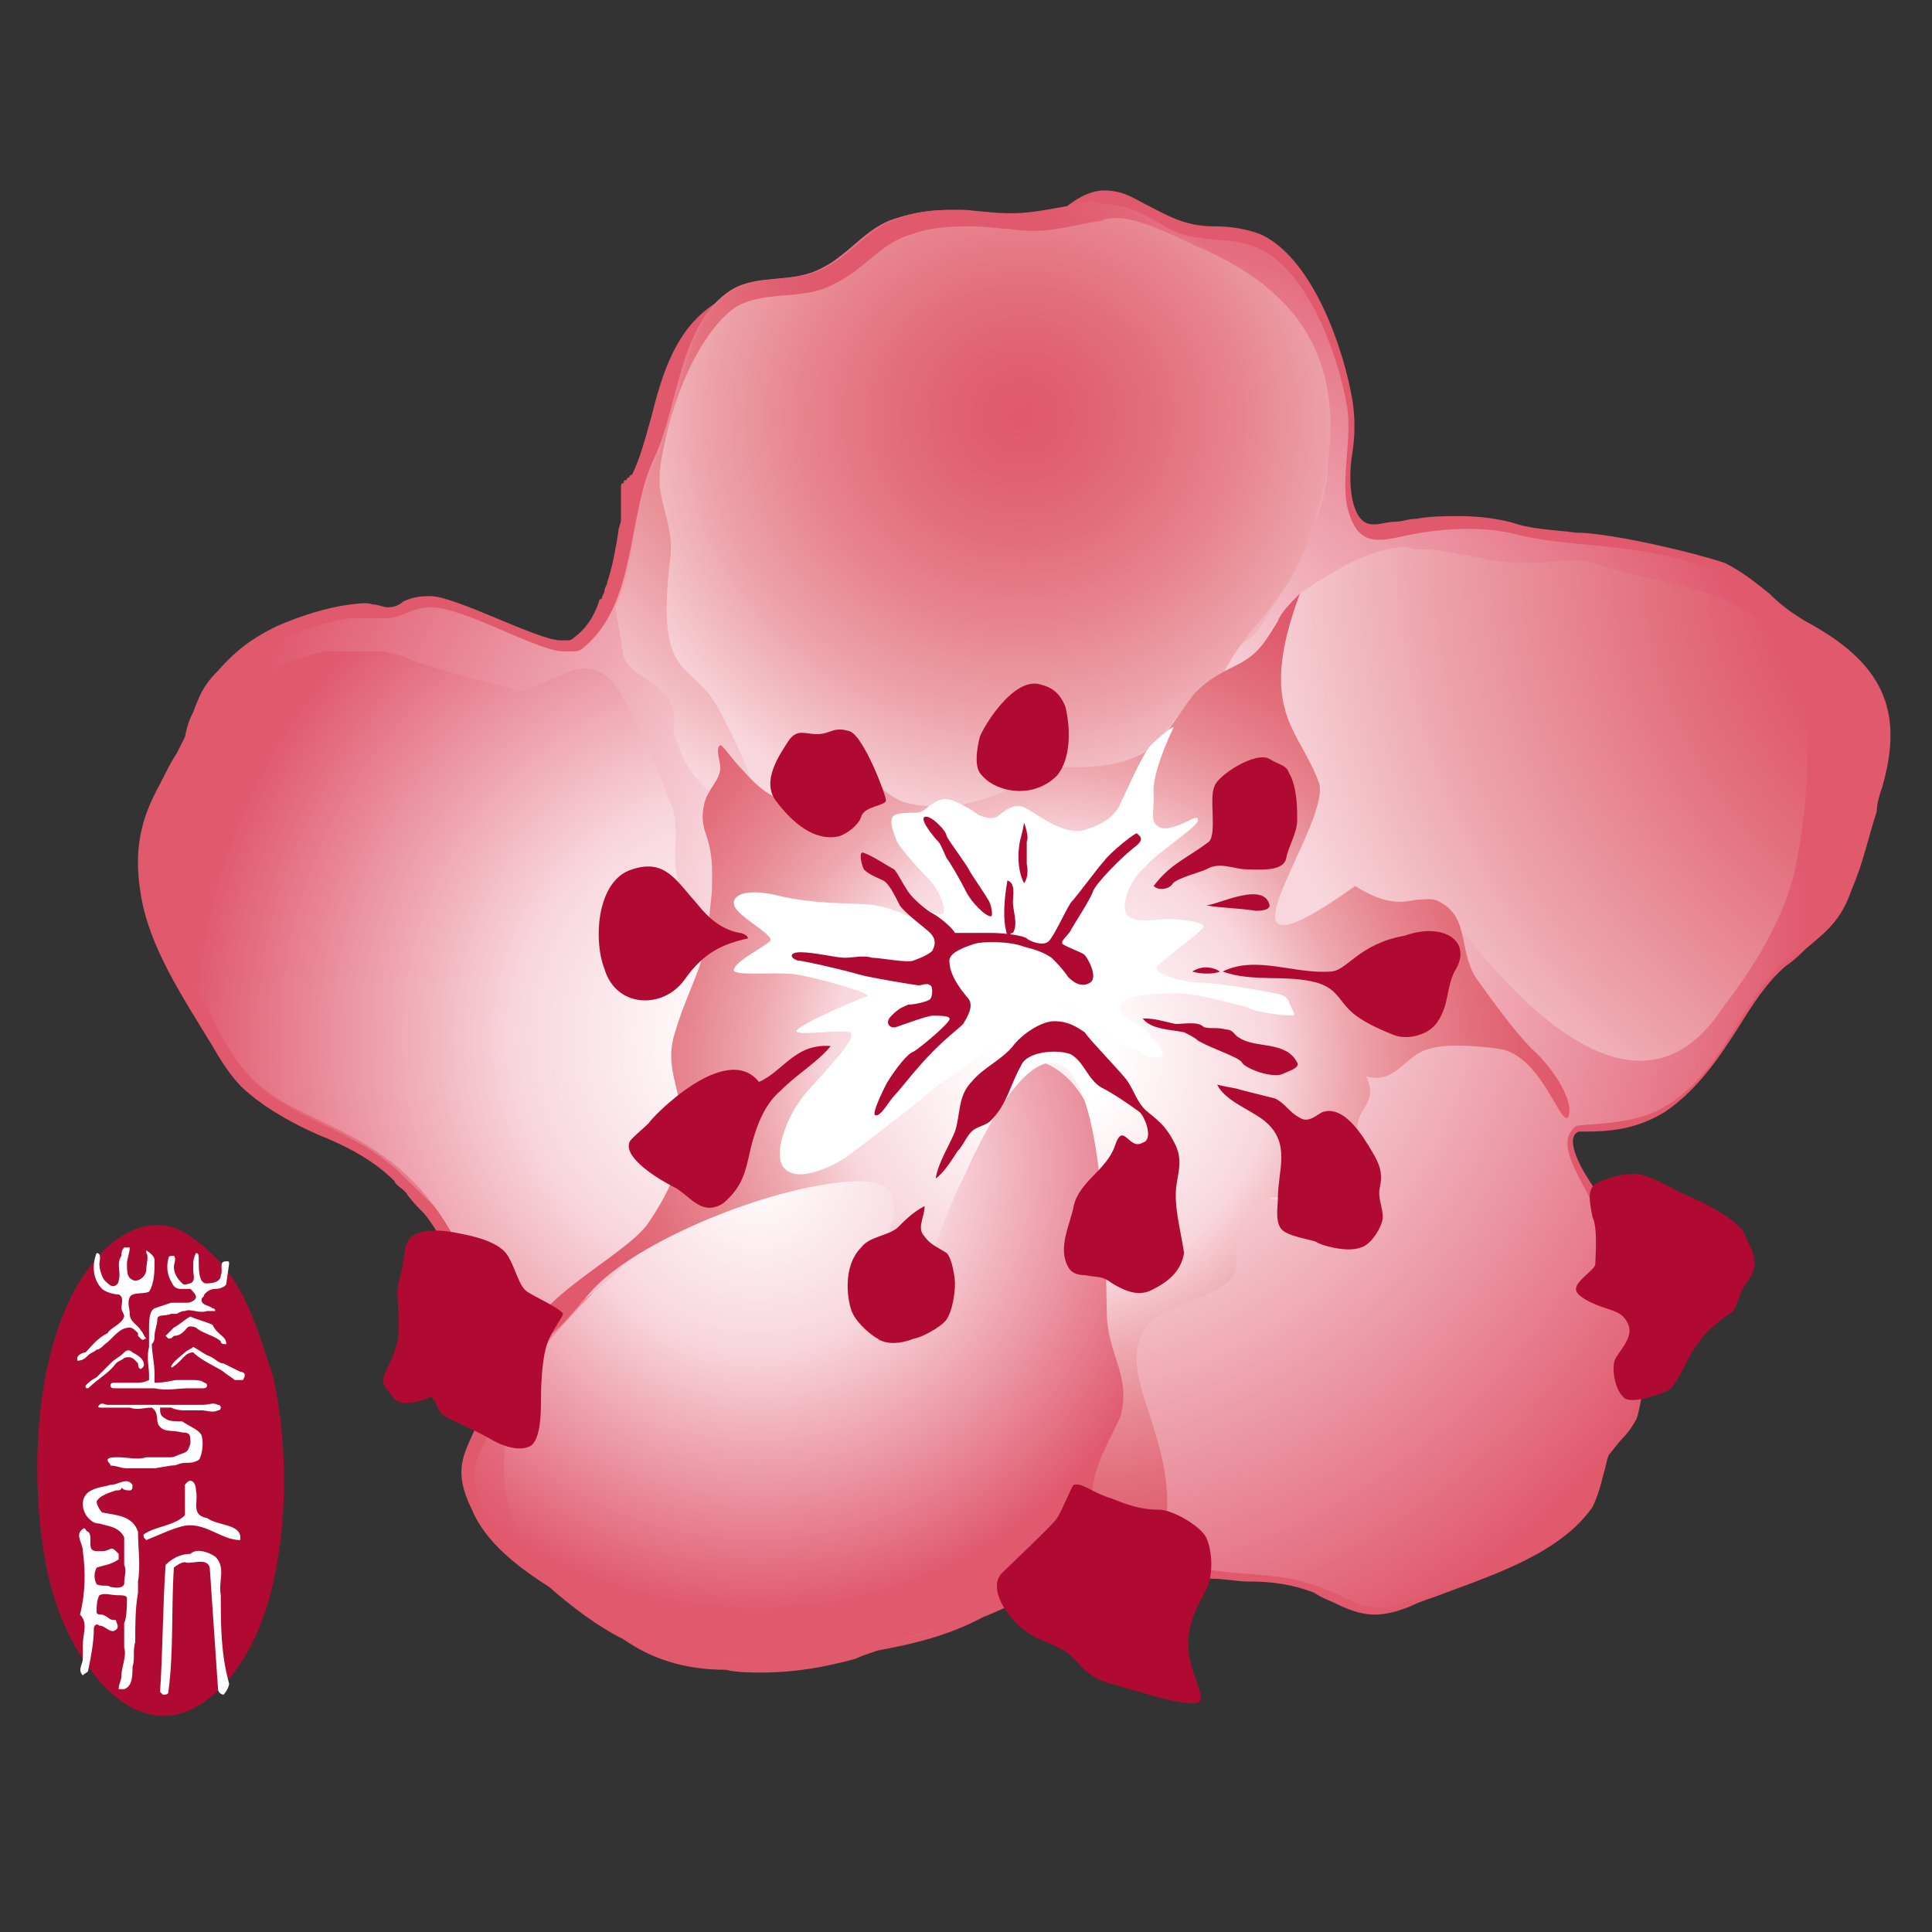 <svg xmlns="http://www.w3.org/2000/svg" xmlns:xlink="http://www.w3.org/1999/xlink" width="70" height="70">
    <rect width="100%" height="100%" fill="#333333" stroke="none"/>
    <path fill="none" d="M0 0h70v70H0z"/>
    <path fill="#B10A32"
          d="M9.9 49.9c.7 3.1.6 8.199-1.5 10.8-3 3.7-5.9-.4-6.6-3.4-.8-3.3-.7-9 1.7-11.7.8-1 2.2-1.699 3.4-.8 1.9 1.3 2.3 3 3 5.1"/>
    <path fill="#FFF"
          d="M7.1 54c.1.4-.2.9.4 1 .4.3 1.3.2 1.2.8-.7 0-1.3-.7-2.1-.5-.4.101-.8.3-1.3.5-.1-.1-.1-.1-.1-.2.4-.3 1.1-.3 1.5-.699V53.8c.2-.3.4-.1.4.2m.7 2.4c.4.4.1.9.2 1.4 0 1.1 0 2.1.3 3.2 0 .1-.1.3-.2.4-.1 0-.2-.101-.2-.2-.1-1.5-.2-2.9-.3-4.4-.1-.399-.7-.1-.9-.2-.1 0-.3.101-.4.2-.1 1.5 0 3-.2 4.5 0 .1-.1.1-.2.1l-.1-.1c.1-1.5.1-3.2.2-4.6.2-.2.5-.4.9-.4.2-.2.6-.1.9.1m-3.3 2.4v.9c.1.3-.1.7-.1 1 0 .2-.1.3-.1.5h.2c.3-.101.3-.5.3-.8.1-.301 0-.601.1-.9 0-.7 0-1.2.1-1.8v-.4c.1-.6 0-1.2 0-1.8-.2-.6-.8-.6-1.3-.7-.1-.1-.2-.3-.2-.399.1-.201.4-.301.7-.401.1 0 .2 0 .2-.1.1.1.2.1.3.1.1 0 .1-.1.1-.2-.2-.3-.5 0-.8 0-.3.1-1 .1-1 .7 0 .2.1.4.2.5.1.1.2.2.4.2.3.1.7.1.9.5v1c.1.2 0 .399 0 .7-.1.2-.4.1-.5.1-.1-.1-.3 0-.5-.1-.1-.2-.1-.4 0-.601.3-.1.5-.1.8-.3V56.3l-.1-.1c-.2-.2-.2 0-.5 0h-.2c-.4 0-.1-.5-.3-.7-.1 0-.1-.2-.2-.1-.3.199 0 .5 0 .8.1.7.1 1.5-.1 2.3.3.3.1.7.1 1.1v.5c0 .2-.2.4 0 .601.1-.101.2-.101.2-.201.1-.5.2-1 .2-1.5 0-.1.1-.2.2-.1.2 0 .3.199.5.199.3-.099.1-.299.1-.399-.3 0-.2-.101-.5-.2-.1 0-.2 0-.2-.1 0-.2 0-.4.1-.601.2-.1.4 0 .7 0 .1 0 .3 0 .3.101 0 .2 0 .7-.1.9M8.8 50h-.3c-.1-.1-.3-.2-.4-.3-.3-.2-.8-.4-1.1-.7-.3 0-.4.3-.7.5 0 0-.1.1-.1 0 .1-.2.4-.4.5-.5.1-.1.2-.1.3-.2.2.1.3.2.5.3.3.1.4.3.6.3l.6.3s.3 0 .1.3z"/>
    <path fill="#FFF"
          d="M8.2 46.5c0 .1-.2.2-.4.2s-.3.1-.4.2c0 .1-.1.1-.1.2 0 .2.3.2.4.301.1 0 .1.1.1.1h-.3c-.3.1-.6-.1-.8 0-.1 0-.1 0-.3.1h-.2c-.2.101-.5 0-.5.2s-.1.399-.1.599c0 .1 0 .199-.1.3 0 .3.1.7.1 1.1v.3c.4 0 .7-.1.8-.1h.5c.2 0 .4 0 .5.1 0 0 .1 0 .1.101 0 .1-.1.1-.2.1h-.5c-.4 0-.7.101-1.2 0H4.2c-.1 0-.2 0-.2-.1 0-.101.1-.101.1-.101h.7c.3 0 .4 0 .6-.1v-.2c0-.3-.1-.6 0-1v-.7c0-.199 0-.6.2-.699l.6-.2h.6c.1 0 .3-.101.3-.2S7 46.8 6.9 46.7h-.3c-.1 0-.2 0-.3-.101-.2-.3-.3-.6-.2-1 0-.1.1-.1.2-.1.1.1 0 .3 0 .4 0 .3.2.5.3.6s.2 0 .3 0C7.1 46.4 7 46.2 7 46c0-.3 0-.4.1-.6.1 0 .1.1.1.199v.101c0 .2 0 .5.1.7.1.1.1.1.2.1.3 0 .5-.1.5-.3.1-.2-.1-.5.2-.5.1 0 .1 0 .1.1l-.1.7z"/>
    <path fill="#FFF"
          d="M8.2 48.7c-.1 0-.2 0-.2-.101-.2-.199-.7-.3-.9-.5-.3-.1-.3 0-.4.101-.1.1-.2.2-.4.2-.1.1-.1.1-.2.1l-.1-.1.3-.3c.2-.1.4-.3.6-.4.2.1.6.2.8.3.2.4.5.4.5.7.1 0 .1 0 0 0M7.3 52c.1.3 0 .8-.1.9-.2.1-.3.1-.4.1-.4 0-.3.1-.6.1l-.6.1h-1c-.2 0-.4-.1-.6-.1 0-.1-.1-.1-.1-.2s.2-.1.4-.1c.3 0 .7.101 1 0h.9c.1 0 .3-.1.3-.1.3-.1.3-.1.4-.4 0-.3 0-.399-.3-.399-.4-.101-.6 0-.8-.2-.2-.2 0-.5-.3-.7-.3 0-.5.1-.8 0h-1c-.1 0-.2 0-.1-.1.1-.101.2 0 .3 0h3.4c.3 0 .4-.101.6 0C8 50.9 8 51 8 51s0 .1-.1.1c-.2.101-.4 0-.6 0h-.6c-.1 0-.3 0-.5-.1h-.4c0 .2 0 .3.2.4.1.1.4.1.6.1.3.2.6.3.7.5m-1.7-6.3c0 .3 0 .8-.2 1.1-.2.101-.6 0-.7.2-.1.2 0 .4 0 .6 0 .3.3.4.4.6.1.1.1.2.2.3-.1 0-.1.1-.2 0l-.1-.1v-.1c-.1-.1-.2-.2-.3-.2-.4 0-.6.4-.9.601-.1.1-.2.2-.3.2-.1.099-.2.099-.3.199-.1.1-.2.2-.4.2v-.1c0-.1.2-.2.3-.2.2-.2.4-.5.8-.7.1-.2.5-.3.6-.6 0-.101-.1-.2-.1-.3 0-.2.1-.4-.1-.5-.2 0-.5-.101-.6-.2-.3-.3-.4-.8-.2-1.3.2 0 .1.3.1.399 0 .2.1.5.2.601.1.1.2.2.3.2s.2-.1.2-.199c.1-.301-.1-.601.1-.901 0-.1 0-.2.1-.3h.2c0 .2-.1.399-.1.6s0 .4.1.5c.1.1.2.1.2.1.2 0 .4-.2.4-.4s.1-.5 0-.6v-.1c.3.2.3.3.3.4m-.5 3.9c-.1 0-.1-.2-.1-.2-.1-.1-.2-.3-.5-.2-.1.1-.2.1-.3.2-.3.399-.6.5-1 .899-.1 0-.1 0-.1-.1.1-.099.2-.199.4-.299l.3-.3.2-.2c.2-.2.3-.2.5-.4.1-.1.2-.1.3 0 0 0 .2.1.3.2.1.1.2.3 0 .4"/>
    <path fill="#E0596D"
          d="M40 6.9c.7 0 1.1.3 1.5.5.8.4 1.4.8 2.5.8.6 0 1.2.1 1.7.3 1.899.9 3 4.2 3.3 6 .1.6.1 1.3 0 1.9s-.1 1.2 0 1.7c.2.9.6.9.8.9.2 0 .5-.1.8-.1.2 0 .4-.1.7-.1.5-.1 1.101-.1 1.601-.1.699 0 1.5.1 2.1.3.7.2 1.4.2 2.1.3.5 0 1.101.1 1.7.2.601.1 2.5.5 3.7.9.6.3 1.1.7 1.6 1.1.4.4.801.7 1.301 1 2.8 1.5 3.6 3.2 2.8 6-.102.3-.202.6-.202.9-.3.9-.5 1.9-.9 2.8-.399 1.2-1 1.6-1.699 2.2-.2.2-.4.4-.7.6-.7.6-1.2 1.4-1.7 2.2-.7 1.1-1.5 2.3-2.7 3.1-1.001.6-1.901.7-2.901.7h-.2c-.5.2 0 1.2.399 1.8.2.3.4.7.601 1.2.1.3.1.7.1 1.1 0 .301 0 .601.101.801 0 .1.199.199.3.399.3.2.6.5.7.9.3 1.1.199 3.3-.101 4.2-.1.2-.3.5-.5.7-.2.2-.399.5-.5.601-.1.2-.1.399-.2.7-.1.399-.2.799-.4 1.199-1.1 1.6-3.4 2.4-5.3 3.1-.5.2-.9.3-1.301.5-.5.2-.899.3-1.3.3-.5 0-1-.2-1.399-.4-.2-.1-.5-.2-.8-.4-.8-.3-1.5-.4-2.399-.4-.4 0-.8-.1-1.3-.1-.9-.101-1.5-.5-2-.9l-.2-.2H41.6c-.8 0-1.399-.199-1.8-.5-.899 1.301-2.2 2.2-4.2 3-1.3.7-2.7 1-3.8 1.2-.3.1-.6.2-.8.3-1.1.301-2.2.5-3.4.5-.4 0-.9 0-1.3-.1-1.5 0-2.7-.4-3.7-1.1-1-.5-1.9-1.2-2.7-1.9-1.1-.7-2.3-1.6-2.8-2.8-.7-1.4-.3-2 .1-2.9.1-.2.2-.5.4-.7 0-.1.1-.1.1-.199.8-1.801 1-2.601 1.1-2.9-.9-.3-1.7-1.1-2.4-2.4-.4-.701-.8-1.401-1.1-1.701-.2-.2-.4-.4-.6-.7-.2-.2-.4-.3-.4-.4-.8-.8-1.8-1.3-2.8-1.7-.9-.4-1.8-.9-2.5-1.5-.5-.399-.9-1-1.3-1.699C6.6 36.1 5.4 34.3 5.1 32.4c-.3-1.8.1-2.9.7-4 .2-.4.4-.8.6-1.1l.3-.6c.1-.5.2-.7.3-.9.2-.5.3-.9.9-1.5.7-.8 1.3-1.2 2.1-1.6.9-.4 1.9-.7 2.7-.8.1 0 .6-.1.8 0 .2 0 .4.1.5.1h.1c.2 0 .4-.1.5-.2.2-.1.5-.2.9-.2h.1c.9 0 3.9 1.6 4.7 1.6h.3c.1 0 .2-.1.2-.1.4-.3.7-.7.9-1.3 0 0 0-.1.1-.1 0-.1.1-.2.1-.3 0-.1.1-.2.1-.3.2-.6.3-1.2.4-1.8 0-.2.1-.3.1-.5v-1.2s0-.1.1-.1c0-.1 0-.1.1-.1 0 0 0-.1.1-.1 0 0 0-.1.1-.1.3-.6.5-1.4.7-2.1.4-1.6.9-3.2 2.3-4.1.6-.4 1.3-.4 1.9-.5.5 0 1-.1 1.5-.3.4-.2.7-.5 1-.8.5-.4 1-.8 1.7-1 .1 0 .1 0 .2-.1h4.1c.6 0 1.1-.1 1.7-.2.9-1 1.6-1.2 2-1.2"/>
    <defs>
        <path id="a"
              d="M39.1 7.4c-1.3.2-1.9.5-3.2.3-1.101-.1-2.2-.2-3.4.2-1.1.3-1.7 1.3-2.7 1.8-1.1.6-2.3.2-3.3.8-1.9 1.2-1.9 4.2-2.8 6.1-1 2.1-.6 5.3-2.6 6.9 0 0-.1.1-.3.1h-.4c-.9 0-3.6-1.6-4.8-1.6-.6 0-.9.3-1.5.4h-1.4c-.8.1-1.8.4-2.5.8-.8.4-1.4.8-2 1.5-.8.9-.7 1.2-1.2 2.1-1 2.1-2 3-1.5 5.5.4 2.1 1.8 4.3 3 6.101 1.4 2.1 4.2 2.3 6.1 4.199.7.7 1.5 1.4 2.1 2.2.5.601 2.3 2.4 2.5 3.101.1.6-.9 2.899-1.2 3.5-.6 1.3-1.2 1.699-.5 3.3.9 1.899 3.6 3.1 5.1 4.399 2.1 1.801 5.2 1.101 7.7.7 2.6-.399 5-.8 7.101-2.899 1.1-1.101 1.5-2.2 3.3-1.601 1.3.4 1.8 1.4 3.3 1.601 1.4.199 2.5.1 3.8.6 1.4.5 1.7 1.1 3.3.5 1.9-.7 5.2-1.5 6.4-3.4.4-.6.3-1.3.6-1.899.2-.4.9-1 1-1.3.301-.7.4-2.9.101-3.9-.2-.6-.8-.9-1-1.3-.2-.601 0-1.3-.2-1.9-.5-1.399-1.8-2.8-.9-3.5.2-.1 2.101 0 3.2-.7C62.4 38.9 63 36.4 64.6 34.9c1-.9 1.801-1.3 2.301-2.7.399-1.2.699-2.4 1.099-3.7.8-2.8-.2-4.3-2.6-5.6-1.1-.6-1.8-1.6-2.8-2.1-1-.4-2.6-.8-3.6-.9-1.4-.2-2.6-.2-3.9-.5-1.1-.3-2.3-.3-3.6-.1-1.3.2-2.3.8-2.7-1-.2-1.1.2-2.5 0-3.6-.3-1.8-1.4-4.9-3.2-5.7-1-.5-2.199-.1-3.399-.8-1-.6-1.5-.8-2.4-.8a.857.857 0 0 0-.701 0"/>
    </defs>
    <clipPath id="b">
        <use xlink:href="#a" overflow="visible"/>
    </clipPath>
    <radialGradient id="c" cx="-130.834" cy="-133.116" r="1.02"
                    gradientTransform="translate(3755.995 3817.745) scale(28.427)" gradientUnits="userSpaceOnUse">
        <stop offset="0" stop-color="#fff"/>
        <stop offset=".068" stop-color="#fff"/>
        <stop offset=".38" stop-color="#f8d6dd"/>
        <stop offset="1" stop-color="#e0596d"/>
    </radialGradient>
    <path clip-path="url(#b)" fill="url(#c)" d="M5 7.3h63.7v53.3H5z"/>
    <defs>
        <path id="d"
              d="M39.6 7.3c-.199 0-.3 0-.5.1-1.3.2-1.9.4-3.1.3-.2 0-.9-.1-1.2-.1-.7 0-1.4 0-2.2.3-1.1.3-1.7 1.3-2.7 1.8-1.1.6-2.3.2-3.3.8-1.9 1.2-1.9 4.2-2.8 6.1-.8 1.5-.7 3.7-1.5 5.4l.3 1.8c.3.9 2.1.9 1.8 2.7l.1.3c1.4 4.8 10.1 3.6 12.5 1.7 1.2-1 3.6-1.7 4.6-2.9.801-1.1 3.601-1.9 4.2-3.1 1.101-1.8 2.4-4.2 2.3-5.8-.399-5-3.399-7.4-5.8-8.4-1.1-.5-1.5-.9-2.399-.9-.201-.1-.201-.1-.301-.1"/>
    </defs>
    <clipPath id="e">
        <use xlink:href="#d" overflow="visible"/>
    </clipPath>
    <radialGradient id="f" cx="-126.428" cy="-129.387" r="1.02"
                    gradientTransform="translate(2795.67 2836.901) scale(21.842)" gradientUnits="userSpaceOnUse">
        <stop offset="0" stop-color="#e0596d"/>
        <stop offset=".209" stop-color="#e0596d"/>
        <stop offset=".289" stop-color="#e16172"/>
        <stop offset=".42" stop-color="#e47580"/>
        <stop offset=".584" stop-color="#e99299"/>
        <stop offset=".773" stop-color="#f2bcc2"/>
        <stop offset=".871" stop-color="#f8d6dd"/>
        <stop offset="1" stop-color="#f8d6dd"/>
    </radialGradient>
    <path clip-path="url(#e)" fill="url(#f)" d="M22.2 7.3h26v24.2h-26z"/>
    <defs>
        <path id="g"
              d="M40.5 7.9c-.2 0-.4 0-.6.1-1.301.2-2 .5-3.301.3-.199 0-1-.1-1.3-.1-.7 0-1.5 0-2.3.3-1.1.3-1.7 1.3-2.8 1.8-1.1.6-2.4.2-3.5.8-1.1.7-2.4 3-2.8 6-.1 1 .5 1.9.4 3-.6 4.8.8 3.7 1.8 5.7 1.9 3.6 1.7 4.8.8 4.6 1.1 1.3 2 2.9 1.3 4 3.3.7 7.5-.2 9.1-1.4 1.3-1 3.101-2 4.101-3.3.899-1.1 2.5-4.6 3.199-5.8 1.101-1.8 2.301-2.2 3.2-5.6 1.5-5.7-1.399-8.1-4.5-9.4-.799-.4-2.099-1-2.799-1 .1 0 0 0 0 0"/>
    </defs>
    <clipPath id="h">
        <use xlink:href="#g" overflow="visible"/>
    </clipPath>
    <radialGradient id="i" cx="-128.398" cy="-130.305" r="1.02"
                    gradientTransform="matrix(24.34 0 0 23.174 3162.185 3034.794)" gradientUnits="userSpaceOnUse">
        <stop offset="0" stop-color="#e0596d"/>
        <stop offset=".08" stop-color="#e05f70"/>
        <stop offset=".19" stop-color="#e36e7b"/>
        <stop offset=".318" stop-color="#e7848d"/>
        <stop offset=".458" stop-color="#eda2a9"/>
        <stop offset=".607" stop-color="#f5ccd2"/>
        <stop offset=".638" stop-color="#f8d6dd"/>
        <stop offset=".738" stop-color="#f9dce1"/>
        <stop offset=".887" stop-color="#fcecee"/>
        <stop offset="1" stop-color="#fff"/>
    </radialGradient>
    <path clip-path="url(#h)" fill="url(#i)" d="M23.9 7.9h25.5v27.2H23.9z"/>
    <defs>
        <path id="j"
              d="M35.6 38.2c-2 .5-5.7 0-7.399 1.3-1.6 1.1-3 2.6-3.8 4.3-1.8 2-3.8 3.8-5 5.4-1.2 1.7-1.5 4.5-.7 6.1 2.2 4.4 7.8 5.8 12.1 4.5 4.1-.899 9.2-2.1 9.8-7.6.301-2.7 1-5.5.101-8-.7-1.8-.8-5.9-4-5.9-.302-.3-.702-.2-1.102-.1"/>
    </defs>
    <clipPath id="k">
        <use xlink:href="#j" overflow="visible"/>
    </clipPath>
    <radialGradient id="l" cx="-119.178" cy="-123.16" r="1.02"
                    gradientTransform="translate(1910.792 1988.579) scale(15.803)" gradientUnits="userSpaceOnUse">
        <stop offset="0" stop-color="#fff"/>
        <stop offset=".411" stop-color="#f8d6dd"/>
        <stop offset="1" stop-color="#e0596d"/>
    </radialGradient>
    <path clip-path="url(#k)" fill="url(#l)" d="M18 38h23.7v22.9H18z"/>
    <defs>
        <path id="m"
              d="M5.5 31.4c0 2 1.6 4.2 2.4 5.9 1.3 2.5 2.4 2.601 4.7 3.8 1.9 1 3.1 2.2 4.1 4.2 2.8 5.3 5.7.4 8.1-1.6 1.8-1.4 2.8-4.601 2.3-6.9-.3-1.5-1.6-3.8-2.9-4.7l.8.5c-1-1-.2-2.3-.7-3.5-.4-1.1-1-2.4-1.6-3.6-.9-1.8-1.8-1.3-2.7-.9-.5.2-.9.5-1.3.4-1.1-.3-2.8-.7-3.8-1.1-.7-.3-1.5-.4-2.2-.4-3.7.1-7.1 3.8-7.2 7.9"/>
    </defs>
    <clipPath id="n">
        <use xlink:href="#m" overflow="visible"/>
    </clipPath>
    <radialGradient id="o" cx="-124.771" cy="-127.962" r="1.019"
                    gradientTransform="translate(2534.437 2608.74) scale(20.093)" gradientUnits="userSpaceOnUse">
        <stop offset="0" stop-color="#fff"/>
        <stop offset=".068" stop-color="#fff"/>
        <stop offset=".429" stop-color="#f8d6dd"/>
        <stop offset="1" stop-color="#e0596d"/>
    </radialGradient>
    <path clip-path="url(#n)" fill="url(#o)" d="M5.4 23.6h22.3v27H5.4z"/>
    <defs>
        <path id="p"
              d="M50.3 19.9c-1.1.2-2.3 1-3.2 1.6-.9.7-1.5 2.5-2.4 3.1-2.101 1-2.2 1.5-3.3 3.3-.9 1.5-2.101 3.6-3.101 5.3 0 .6 0 1.3.2 1.9.2 1 1.4 2.7 1.3 3.6v-.4c1 5.2 11.601 6.8 9.601 4.3-5.1-6.6 2.8-9.8 3.8-8.6 6.2 7.7 8.7 3.2 9.3 2.4 1.3-1.7 2.3-3.5 2.6-5.2 2-10.9-4.1-9.4-7.6-10.9h-.6c-1.301.1-2 .2-3.301-.1-.199 0-.399-.1-.6-.1S52.6 20 52.4 20c-.4-.1-.801-.1-1.2-.1-.2-.1-.5-.1-.9 0"/>
    </defs>
    <clipPath id="q">
        <use xlink:href="#p" overflow="visible"/>
    </clipPath>
    <radialGradient id="r" cx="-135.192" cy="-136.816" r="1.021"
                    gradientTransform="translate(5555.013 5563.68) scale(40.525)" gradientUnits="userSpaceOnUse">
        <stop offset="0" stop-color="#e0596d"/>
        <stop offset=".307" stop-color="#e0596d"/>
        <stop offset=".4" stop-color="#e3707d"/>
        <stop offset=".6" stop-color="#eda4ab"/>
        <stop offset=".761" stop-color="#f8d6dd"/>
        <stop offset="1" stop-color="#f8d6dd"/>
    </radialGradient>
    <path clip-path="url(#q)" fill="url(#r)" d="M38.4 19.8h28.8V45H38.4z"/>
    <defs>
        <path id="s"
              d="M49.2 41.6c.1 0 .1 0 0 0m-2.1-20.1c-.3.3-.699.7-.8 1-.5.8-.7 1.2-1.5 1.6-.6.3-1 .5-1.5 1-.399.5-.7 1-1.1 1.5-.7 1-2.101 1.2-3.3 1.2H38c-1.7 1.1-3.4 1.7-5.1 1.3-1-.2-2.2-2-3.2-1.9-.9.1.5.6-.2 1.4-.8.9-1.8.2-2.5-.6-.5-.5-.8-1-.9-1-.2.1 0 .6 0 .8 0 .5-.5.8-.6 1.4-.1.5 0 .8.1 1.1.1.3.2.7.2 1.3 0 .9 0 .6-.1 1.6-.1 1.8-.8 2.6-1.3 4.399-.5 2 1.6 3-.9 6.7-.8 1.2-4.5 2.9-4.3 4.4 1-.2 1.6-1.3 2.4-2.101 1.8-1.8 6.6-3.699 9.4-3.8 3-.1.1 3.101 1 3.8.8.601-.8 2.4.1 1.9s2.2-4.8 2.8-5.8c.3-.7 5-11.6 5.2 4.8 0 1.6.9 2.3.5 3.8-.2.702-3 4.602 1.6 4.202.6-3.4-2-5.8-.601-7.5.7-.9 3.2-1 3.2-2.2C44.7 43.3 45.9 43.3 47 43.4c.7 0 1.3.1 1.6-.5.4-.9.6-1.2.7-1.3 0 0-.1-.1-.1-.399C49 40.1 50 40.1 49.5 39c1.1.3 1.4-.8 2.3-1 .601-.2 1.8-.1 2.5 0 1.5.2 2.2 2.7 2.5 2.5.3-.5-.5-1.8-1.3-2.5-.6-.6-1.4-1.7-1.9-2.4-.8-1-.3-2.3-1.399-2.899-.3-.2-.601-.1-.9-.1-.5.1-1.1.2-2.2-.5C43.2 36.3 48.2 30 47.8 28.4c-.7-2-2.3-2.6-.7-6.9 0 0 0-.1 0 0 0-.1 0 0 0 0"/>
    </defs>
    <clipPath id="t">
        <use xlink:href="#s" overflow="visible"/>
    </clipPath>
    <radialGradient id="u" cx="-125.704" cy="-128.746" r="1.02"
                    gradientTransform="translate(2683.68 2748.142) scale(21.046)" gradientUnits="userSpaceOnUse">
        <stop offset="0" stop-color="#fff"/>
        <stop offset=".092" stop-color="#fff"/>
        <stop offset=".374" stop-color="#f8d6dd"/>
        <stop offset=".375" stop-color="#f8d5dc"/>
        <stop offset=".496" stop-color="#eea8ae"/>
        <stop offset=".609" stop-color="#e78790"/>
        <stop offset=".709" stop-color="#e36f7c"/>
        <stop offset=".794" stop-color="#e05f71"/>
        <stop offset=".853" stop-color="#e0596d"/>
        <stop offset="1" stop-color="#e0596d"/>
    </radialGradient>
    <path clip-path="url(#t)" fill="url(#u)" d="M19.2 21.4h37.899V56H19.2z"/>
    <path fill="#FFF"
          d="M28.5 42.4c-.6-.4 0-2 .7-2.801.7-.8 1.9-2 1.6-2.199-.3-.101-1.6.1-1.9 0-.4-.101 2.2-1.2 2.5-1.301.3-.1-1.9-.7-2.6-.8-.8-.1-2.4.1-2.2-.2.1-.3 1.1-.8 1.3-1 .2-.2-1.2-.9-1.3-1.3-.1-.3.3-.7 1.8-.3 1.5.3 2.7.2 3.3.3.6.1 1 .3 1.2.4.2.1.4-.4.6-.3s.7.4.7.1-.2-.8-.6-1.2c-.4-.4-1-1.1-1.1-1.3-.1-.3-.4-.9 0-1s.7 0 .9-.1c.2-.1.6-.6 1.1-.4s.8.4.9.5c.2.1.5.2.7.1.2-.1.601-.6 1.101-.3s1.3.9 2 .8c.7-.2 1.2-.5 1.399-1 .2-.4.801-1.8 1.101-2.1s.899-.8.8-.6c-.1.2-.8 1.7-.7 2.4 0 .7-.1.9.101 1.1.199.2.5.1.8 0s.7-.4.7-.2c.1.2-1.5 1.2-1.9 1.7-.5.4-.9 1.3-.7 1.7s1.101.2 1.5.2c.4 0 1.4.1 1.3.3-.1.2-1.699 1.3-1.699 1.5 0 .2 1 .5 1.5.5s1.8.2 2.3.301c.5.1.899.1 1 .399.1.3.3.5.1.5s-1.3-.1-1.6-.3c-.4-.1-2.2-.6-2.7-.5-.4 0-1.7 0-1.9.4-.203.401.697.701.897.901s.9 1 .5 1c-.5.1-.8-.3-1-.3-.2-.1-.9-.6-1.1-.7-.2-.1-1-1-1.301-.899C38.2 36.4 37.4 36.6 37 36.9c-.4.3-.9.8-1.2 1.1s-1.3 1-1.8 1.3c-.4.4-2.9 2.3-3.3 2.601-.6.399-1.7.899-2.2.499"/>
    <path fill="#B10A32"
          d="M35.5 28c-.2-.3-.1-.9 0-1.3.1-.3 1.2-2.2 2.2-1.9.399.1.7.3.899.8.2.8.2 1.9-.3 2.5-.899.9-2.299.6-2.799-.1m-5.1 2.3c.3-.1.7-.4.8-.7.1-.4.9-.4.9-.6s-.8-2.3-1.3-2.5c-.6-.2-.7.1-1.2.1-.4 0-.7-.2-1 .2-.4.6-1 1.5-.5 2.2.6.8 1.4 1.5 2.3 1.3M42.5 32c-.1.2-.5.3-.7.1.601-.8 1.2-1 2-1.6.3-.3 0-1.6.2-2 .1-.4 1.5-1.3 2-1 .3.2.6.2.7.5.3.5.3 1.3.3 1.7 0 .5-.3.9-.4 1.4-.1.5-1 .4-1.399.4-.5 0-1-.3-1.5 0-.201.1-1.001.3-1.201.5m-5.8 1.8c.2-.3 0-.8 0-1.1 0-.3.1-.7-.2-.8-.1.6-.2 1.4 0 2 .1 0 .1-.1.2-.1m-11.9 1.7c.7-1 1.4-1.3 2.3-1.5 0-.1-.2-.2-.3-.2-.6-.1-1.1-.5-1.5-1-.8-.9-1.2-1.7-2.4-1.3-1.3.4-1.4 2.6-1 3.6.4 1.4 2.1 1.5 2.9.4m26.1-1.6c1.399-.5 2.5.2 1.8 1.3-.3.6-.2 1.2-.601 1.8-.3.5-1.1.7-1.6.5s-1.2-.5-1.6-.9c-.4-.399-.5-.8-1.2-1-1.101-.3-2.3 0-3.4-.399 1.2-.6 2.601.1 3.9 0C48.8 35.2 49.2 34.2 50.9 33.9m-6.7 1.3c-.3-.2-.7-.2-1 0 .3.1.8.1 1 0m-16.7 4c-1.2-1.5-3.9 1.3-4 1.5-.2.2-.7.6-.7.7-.2.6 1.2 1.4 1.6 1.6.6.3 1 1.1 1.8.6.7-.6.8-1.1 1-2 .2-.8.5-1.6 1.1-2.1.6-.6 1.3-1 1.8-1.6-1.3-.1-1.7.9-2.6 1.3M46 32.8c-.2-.9-1.9 0-2.3 0 .5.1 1.2.1 1.8.2.1 0 .5 0 .5-.2m-7.2 5.4c.5.3.601.899 1.101 1.2.399.2.999.6 1.399.9.2.2.5 1 .101 1.101-.5.3-.7-.801-1 .1-.301.9-1.301 1.3-1.5 2.2-.101.6-.601 1.5-.2 2.2.1.199.3.3.6.3.5.1.601 0 1 .3.5.3 1 .5 1.5.2.601-.3 1-.7 1.101-1.3C42.8 44.7 42.6 44 42.6 43.3s.301-1.1 0-1.8c-.3-.6-.5-.8-1-1.2-.399-.3-.5-.8-.8-1.2-.5-.6-1.3-1.399-1.5-1.699C39 37.2 38.7 37 38.2 37s-1.2.5-1.5.9c-.4.5-1.101.8-1.5 1.3-.5.5-.4 1.2-.6 1.8-.2.5-.6 1.1-.7 1.7.3-.2.6-.7.8-1 .2-.2.3-.5.5-.7.2-.2.5-.2.7-.4.6-.6.699-1.3 1.1-2 .2-.5 1.3-.6 1.8-.4m11.3 5.9c0-.4-.2-.7-.1-1.1.1-.5 0-.8-.3-1.3s-1-1.7-1.8-1.4c-.2.101-.5.4-.801.2-.399-.2-.499-.5-.899-.7l-1.2-.3c-.3-.1-.5-.1-.9-.2.301.601 1.2.9 1.7 1.3 1 .801.5 1.801.5 2.801 0 .3-.1.8.101 1.1.199.3 1.1.4 1.3.5.1.1 1.1.4 1.6.2.399-.101.799-.801.799-1.101m-11.2 9.7c.3-.1.699.3 1.399.5.7.3 1.2.4 1.7.4s1.5.6 1.7 1c.2.399.3 1.3 0 1.899C43.4 58.2 42.9 58.9 43.1 60.1c.3 1.2.8 1.7-.1 1.6-.9-.101-1.6-.4-2.1-.5-.5-.2-1.2-.2-1.8-.9-.6-.7-.899-.6-1.8-1.1-.899-.601-1.5-1.7-1-2.2s1.9-1.8 2-2c.2-.3.5-1.1.6-1.2m18.2-7.1c0-.3.7-.7.7-.9s.101-1.3-.1-1.7c-.101-.5-.2-1 .1-1.199.3-.2 1.3-.5 1.8-.301.601.2 1 .5 1.5.7s1.9.9 2.101 1.4.6 1 .2 1.6c-.401.5-.401.9-.601 1.2-.3.2-1 .7-1.3 1.2-.4.5-.7 1.5-1.1 1.7-.5.2-1.4.5-1.6.2-.3-.3-.399-1-.3-1.3s.7-.8.5-1.3-.6-.5-1.1-.7-.8-.4-.8-.6m-42.8 4c-.2-.3-.5-.5-.4-.8.1-.3.4-.8.5-1.3s0-1.5 0-1.8.2-.8.2-1.1c.1-.3 0-.8.5-1s1.1-.101 1.6 0c.5.1 1.4.3 1.7.8.3.5.4 1.1.7 1.3.3.2 1.2.601 1.3.8 0 .101-.2.301-.5.9-.3.6-.3 2-.3 2.3s0 1.4-.4 1.601c-.4.199-1 0-1.5-.301-.5-.3-1.3-.6-1.6-.8-.3-.2-.3-.6-.5-.7-.1.1-1 .4-1.3.1m20-5.3c.2.199.3.899.3 1.1 0 .4-.1 1-.3 1.3-.2.3-1 .7-1.2.7-.2.1-.9.3-1.3 0-.2-.1-.7-.5-.9-.9-.2-.4-.4-1.7.3-2.4.3-.4.9-.4 1.3-.7.3-.3.6-.6 1-.8 0 .399-.3.8 0 1.1.2.3.5.4.8.6m8.3-8.3c-.5-.1-.7-.2-1.2-.2.3.399 1 .399 1.5.5.199.1.399.199.5.3.5.3 1.5.6 1.6.8s1.1.6 1.5.4c.2-.101.6-.2.5-.4-.4-.8-1.5-.5-2.1-.9-.2-.1-.2-.3-.5-.3-.301-.1-.601 0-.801-.1-.199-.2-.699-.1-.999-.1m-5.5-7.3s0 .1-.1.5c-.1.3-.2 1.1.1 1.7 0 0 .2-.2.101-.7v-.8c.099-.2-.101-.7-.101-.7"/>
    <path fill="#B10A32"
          d="M35.1 36.2c.2.3-.1.7-.2.899-.2.2-.5.4-1.1 1-.6.601-1.2 1.4-1.4 1.601-.2.2-.5.8-.7.7-.1-.1.3-.9.4-1.1s.7-1.1 1-1.2c.2-.1 1.4-1.1 1.3-1.199 0-.101-.4-.101-.6-.101-.2 0-1 .3-1.3.4-.2.1-.5-.101-.2-.4.3-.3.4-.3.6-.399.2 0 .7-.101.8-.2.1-.101.1-.5 0-.5-.1-.101-.3 0-.4 0-.1 0-1.9-.3-2.2-.4-.3-.1-2-.5-2.2-.5-.3-.1-.3-.3.1-.3.5 0 1.3.2 1.6.2.3 0 .7-.1 1 0 .3 0 1.3.2 1.5.1.3-.1.7-.3.7-.4.1-.2.1-.4-.1-.6-.2-.2-.9-.7-1.1-1-.2-.4-.4-.8-.6-.9s-.5-.2-.7-.4c-.1-.2-.2-.7 0-.6.3.1.9.5 1.1.6.1.1.3.5.5.8.2.3.7.7.9.8.2.1.7.5.8.7h1.3c.5 0 1.199.1 1.3.2.1.1.6.3.8.1.2-.2.6-1.1.8-1.4.2-.2 1-1.3 1.2-1.5.2-.3 1.2-1.1 1.2-1 .1.1.3.2-.101.5C40.7 31 39.7 32 39.6 32.3c-.1.3-.699 1.2-.8 1.4-.1.2-.399.4-.3.5.1.1.7.3.8.4.101.1.5.8.2 1-.3.2-.6 0-.8-.2-.2-.3-.4-.5-.601-.7-.3-.2-.6-.3-1-.4-.5-.2-1.5-.2-1.8-.1-.3.1-.9.3-.9.6.001.3.101.7.701 1.4"/>
    <path fill="#B10A32"
          d="M35.9 33.2c-.2 0-.7-.5-.9-.9-.2-.4-.6-1.1-.7-1.2-.1-.2-.2-.5-.3-.6s-.7-.8-.5-.9.8.5.8.7c.1.2.7 1 .8 1.2s.6.9.7 1.1c.1.1.2.6.1.6"/>
    <path fill="none" d="M0 0h70v70H0z"/>
</svg>